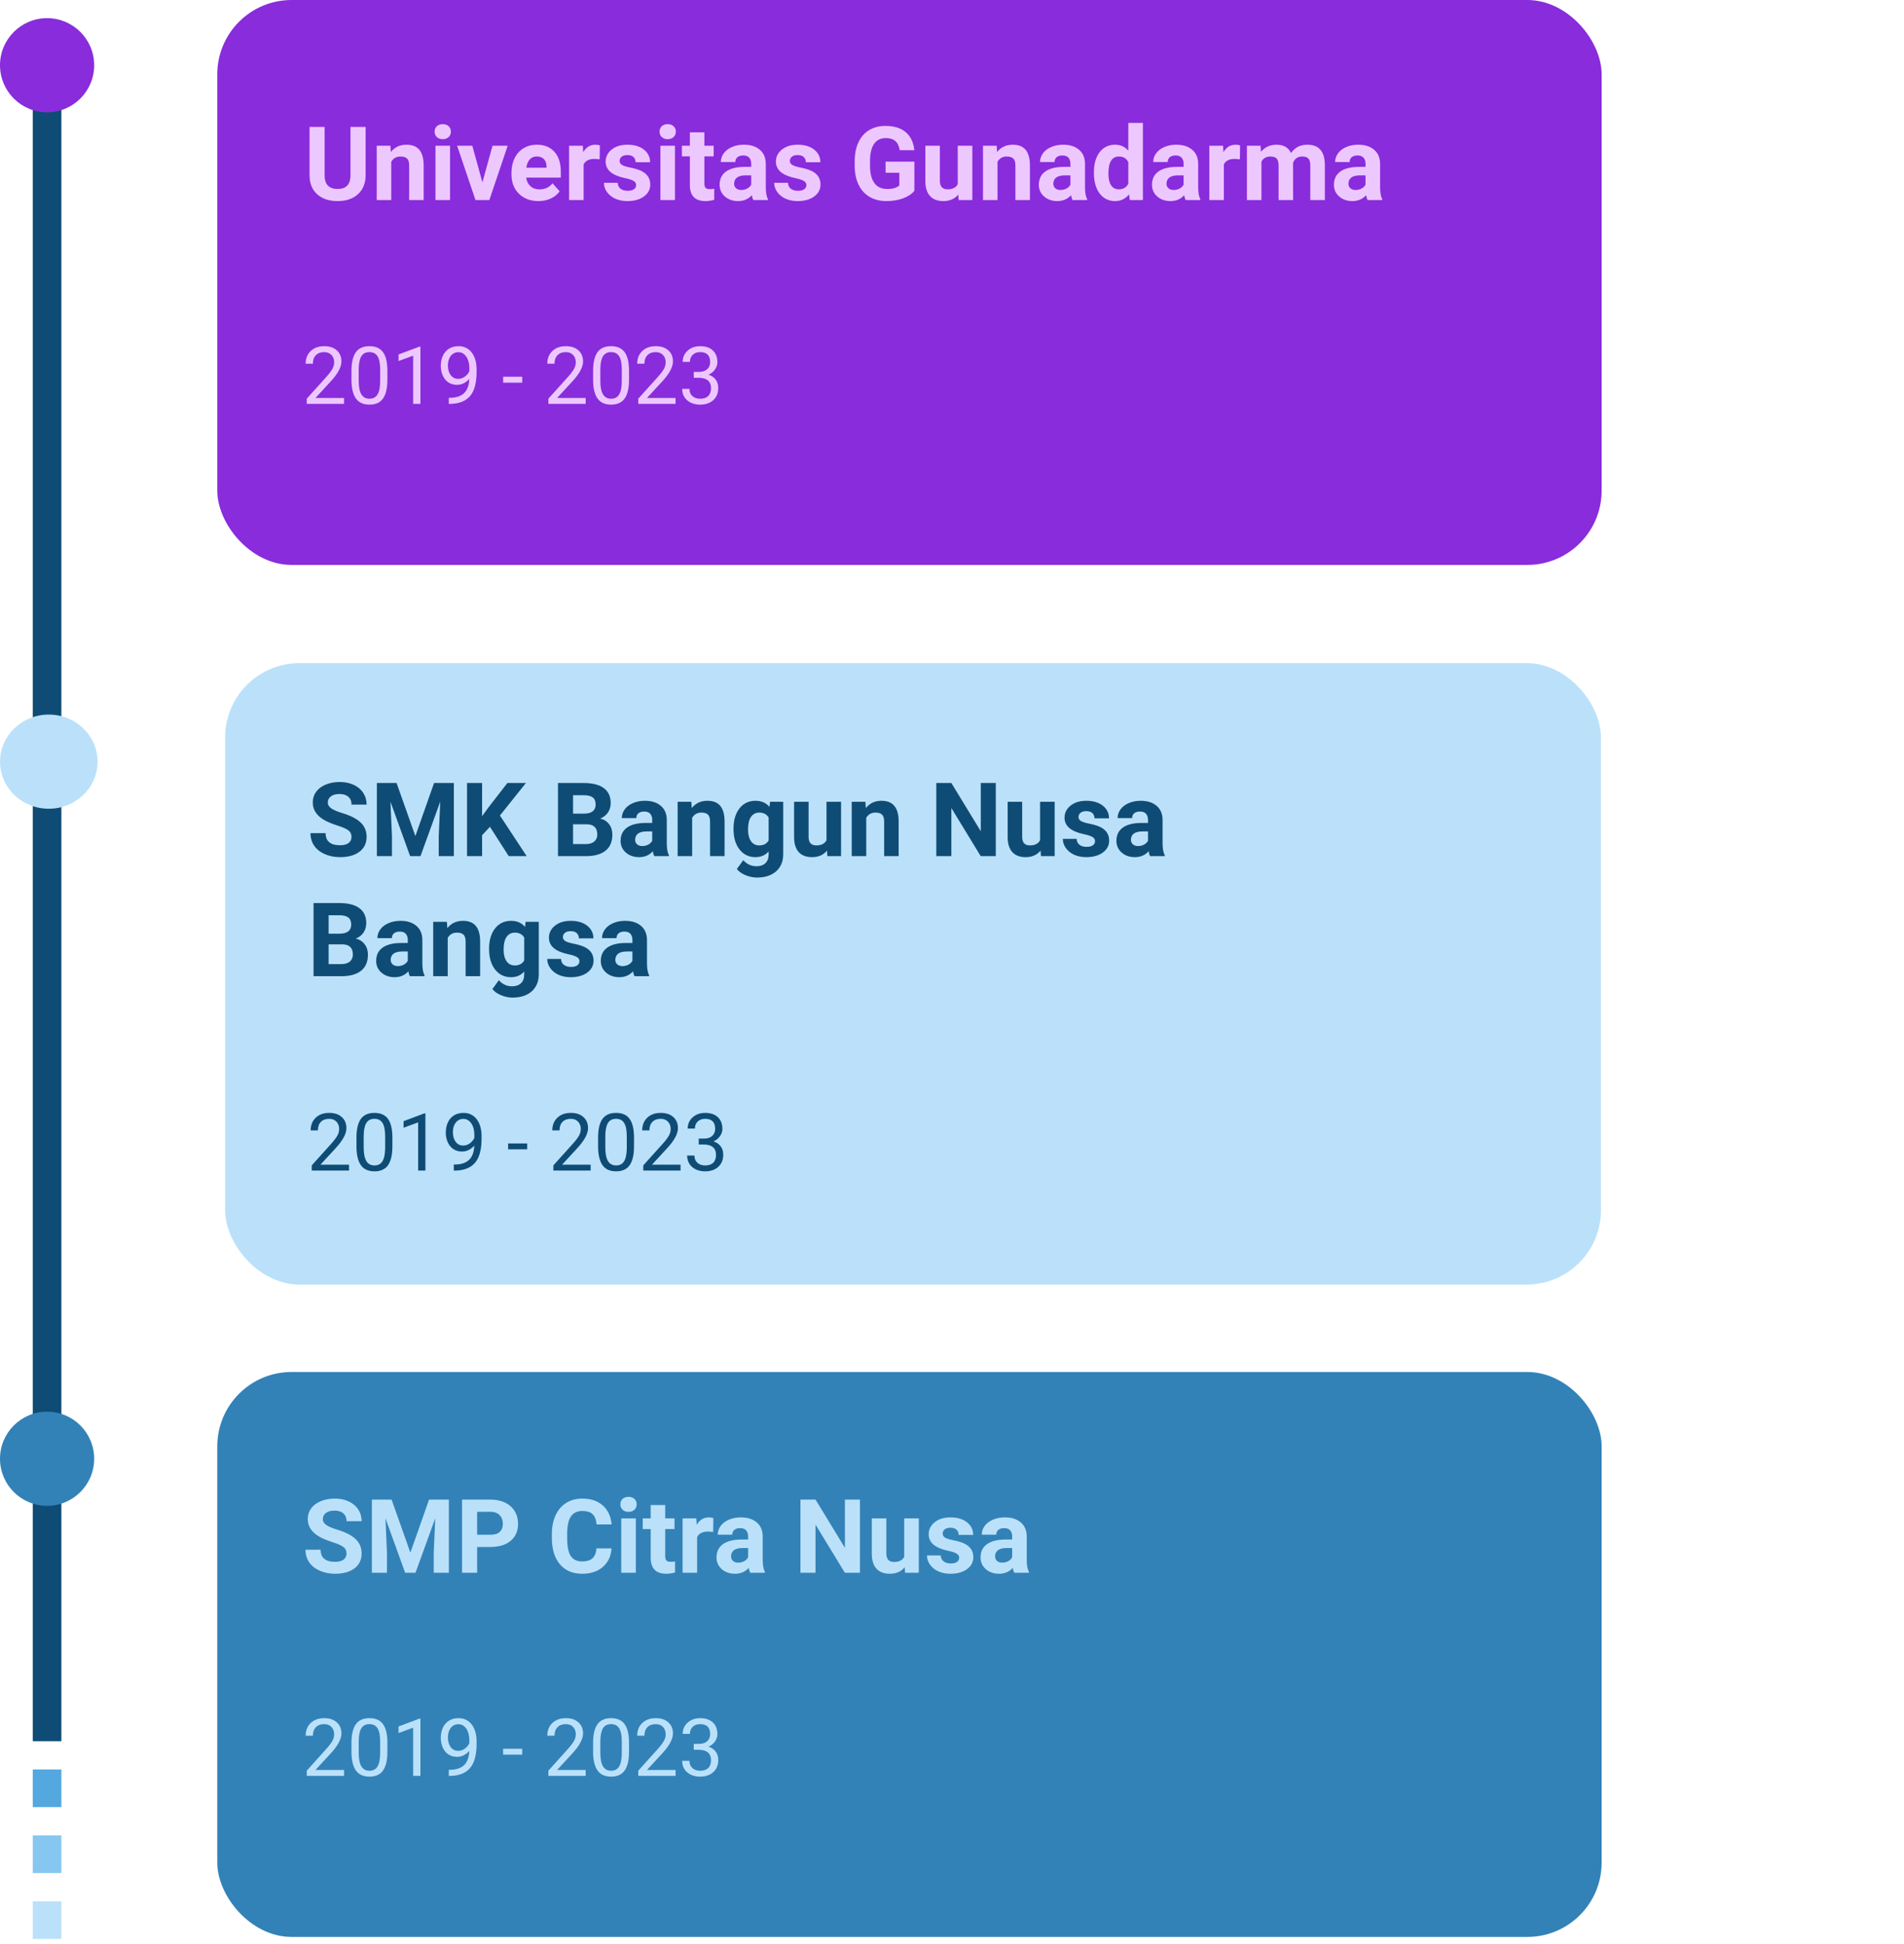 <svg width="333" height="340" viewBox="0 0 333 340" fill="none" xmlns="http://www.w3.org/2000/svg">
<path d="M8.235 11.412L8.235 304.588" stroke="#0F4C75" stroke-width="5"/>
<path d="M8.235 321.059V327.647" stroke="#86C7F2" stroke-width="5"/>
<path d="M8.235 332.588V339.176" stroke="#BBE1FA" stroke-width="5"/>
<path d="M8.235 309.529V316.118" stroke="#54A8E0" stroke-width="5"/>
<path d="M16.471 11.412C16.471 15.96 12.784 19.647 8.235 19.647C3.687 19.647 0 15.96 0 11.412C0 6.864 3.687 3.176 8.235 3.176C12.784 3.176 16.471 6.864 16.471 11.412Z" fill="#892CDC"/>
<rect x="38" width="242.118" height="98.823" rx="13" fill="#892CDC"/>
<path d="M63.946 22.203V30.632C63.946 32.032 63.506 33.14 62.627 33.954C61.754 34.769 60.559 35.176 59.041 35.176C57.547 35.176 56.361 34.78 55.482 33.989C54.603 33.198 54.155 32.111 54.137 30.729V22.203H56.774V30.649C56.774 31.487 56.973 32.1 57.372 32.486C57.776 32.867 58.333 33.058 59.041 33.058C60.524 33.058 61.277 32.278 61.3 30.72V22.203H63.946ZM68.279 25.49L68.358 26.589C69.038 25.739 69.949 25.314 71.091 25.314C72.099 25.314 72.849 25.61 73.341 26.202C73.834 26.794 74.085 27.679 74.097 28.856V35H71.557V28.918C71.557 28.379 71.44 27.989 71.206 27.749C70.971 27.503 70.582 27.38 70.037 27.38C69.322 27.38 68.786 27.685 68.428 28.294V35H65.888V25.49H68.279ZM78.711 35H76.163V25.49H78.711V35ZM76.013 23.029C76.013 22.648 76.139 22.335 76.391 22.089C76.649 21.843 76.998 21.72 77.437 21.72C77.871 21.72 78.216 21.843 78.474 22.089C78.732 22.335 78.861 22.648 78.861 23.029C78.861 23.416 78.729 23.732 78.465 23.979C78.207 24.225 77.865 24.348 77.437 24.348C77.009 24.348 76.664 24.225 76.4 23.979C76.142 23.732 76.013 23.416 76.013 23.029ZM84.372 31.898L86.138 25.49H88.793L85.585 35H83.159L79.951 25.49H82.605L84.372 31.898ZM94.171 35.176C92.777 35.176 91.64 34.748 90.761 33.893C89.888 33.037 89.452 31.898 89.452 30.474V30.227C89.452 29.273 89.636 28.42 90.005 27.67C90.374 26.914 90.896 26.334 91.57 25.93C92.249 25.52 93.023 25.314 93.89 25.314C95.191 25.314 96.213 25.725 96.957 26.545C97.707 27.365 98.082 28.528 98.082 30.034V31.071H92.027C92.109 31.692 92.355 32.19 92.765 32.565C93.181 32.94 93.706 33.128 94.338 33.128C95.317 33.128 96.082 32.773 96.632 32.065L97.88 33.462C97.499 34.001 96.984 34.423 96.334 34.727C95.683 35.026 94.962 35.176 94.171 35.176ZM93.881 27.371C93.377 27.371 92.967 27.541 92.651 27.881C92.34 28.221 92.141 28.707 92.053 29.34H95.586V29.138C95.575 28.575 95.422 28.142 95.129 27.837C94.836 27.526 94.42 27.371 93.881 27.371ZM104.876 27.872C104.531 27.825 104.226 27.802 103.962 27.802C103.001 27.802 102.372 28.127 102.073 28.777V35H99.533V25.49H101.932L102.002 26.624C102.512 25.751 103.218 25.314 104.121 25.314C104.402 25.314 104.666 25.352 104.912 25.429L104.876 27.872ZM111.257 32.372C111.257 32.062 111.102 31.818 110.792 31.643C110.487 31.461 109.995 31.3 109.315 31.159C107.053 30.685 105.922 29.724 105.922 28.276C105.922 27.433 106.271 26.73 106.968 26.167C107.671 25.599 108.588 25.314 109.719 25.314C110.926 25.314 111.89 25.599 112.611 26.167C113.337 26.735 113.701 27.474 113.701 28.382H111.161C111.161 28.019 111.043 27.72 110.809 27.485C110.575 27.245 110.208 27.125 109.71 27.125C109.283 27.125 108.952 27.222 108.717 27.415C108.483 27.608 108.366 27.855 108.366 28.153C108.366 28.435 108.498 28.663 108.761 28.839C109.031 29.009 109.482 29.158 110.115 29.287C110.748 29.41 111.281 29.551 111.714 29.709C113.056 30.201 113.727 31.054 113.727 32.267C113.727 33.134 113.355 33.837 112.611 34.376C111.867 34.909 110.906 35.176 109.728 35.176C108.931 35.176 108.222 35.035 107.601 34.754C106.986 34.467 106.502 34.077 106.151 33.585C105.799 33.087 105.624 32.551 105.624 31.977H108.032C108.055 32.428 108.222 32.773 108.533 33.014C108.843 33.254 109.259 33.374 109.781 33.374C110.267 33.374 110.633 33.283 110.879 33.102C111.131 32.914 111.257 32.671 111.257 32.372ZM118.051 35H115.502V25.49H118.051V35ZM115.353 23.029C115.353 22.648 115.479 22.335 115.731 22.089C115.989 21.843 116.337 21.72 116.777 21.72C117.21 21.72 117.556 21.843 117.814 22.089C118.072 22.335 118.201 22.648 118.201 23.029C118.201 23.416 118.069 23.732 117.805 23.979C117.547 24.225 117.205 24.348 116.777 24.348C116.349 24.348 116.003 24.225 115.74 23.979C115.482 23.732 115.353 23.416 115.353 23.029ZM123.193 23.152V25.49H124.819V27.354H123.193V32.1C123.193 32.451 123.26 32.703 123.395 32.855C123.53 33.008 123.788 33.084 124.168 33.084C124.45 33.084 124.699 33.063 124.916 33.023V34.947C124.417 35.1 123.905 35.176 123.377 35.176C121.596 35.176 120.688 34.276 120.653 32.477V27.354H119.264V25.49H120.653V23.152H123.193ZM131.745 35C131.627 34.772 131.542 34.487 131.49 34.148C130.875 34.833 130.075 35.176 129.09 35.176C128.159 35.176 127.385 34.906 126.77 34.367C126.161 33.828 125.856 33.148 125.856 32.328C125.856 31.32 126.228 30.547 126.972 30.008C127.722 29.469 128.803 29.196 130.215 29.19H131.384V28.645C131.384 28.206 131.27 27.855 131.042 27.591C130.819 27.327 130.464 27.195 129.978 27.195C129.55 27.195 129.213 27.298 128.967 27.503C128.727 27.708 128.607 27.989 128.607 28.347H126.067C126.067 27.796 126.237 27.286 126.577 26.817C126.917 26.349 127.397 25.982 128.018 25.719C128.639 25.449 129.336 25.314 130.11 25.314C131.282 25.314 132.21 25.61 132.896 26.202C133.587 26.788 133.933 27.614 133.933 28.681V32.803C133.939 33.705 134.065 34.388 134.311 34.851V35H131.745ZM129.644 33.233C130.019 33.233 130.365 33.151 130.681 32.987C130.998 32.817 131.232 32.592 131.384 32.31V30.676H130.435C129.164 30.676 128.487 31.115 128.405 31.994L128.396 32.144C128.396 32.46 128.507 32.721 128.73 32.926C128.953 33.131 129.257 33.233 129.644 33.233ZM141.035 32.372C141.035 32.062 140.879 31.818 140.569 31.643C140.264 31.461 139.772 31.3 139.092 31.159C136.831 30.685 135.7 29.724 135.7 28.276C135.7 27.433 136.048 26.73 136.746 26.167C137.449 25.599 138.366 25.314 139.497 25.314C140.704 25.314 141.667 25.599 142.388 26.167C143.115 26.735 143.478 27.474 143.478 28.382H140.938C140.938 28.019 140.821 27.72 140.586 27.485C140.352 27.245 139.986 27.125 139.488 27.125C139.06 27.125 138.729 27.222 138.495 27.415C138.26 27.608 138.143 27.855 138.143 28.153C138.143 28.435 138.275 28.663 138.539 28.839C138.808 29.009 139.259 29.158 139.892 29.287C140.525 29.41 141.058 29.551 141.492 29.709C142.833 30.201 143.504 31.054 143.504 32.267C143.504 33.134 143.132 33.837 142.388 34.376C141.644 34.909 140.683 35.176 139.505 35.176C138.708 35.176 138 35.035 137.378 34.754C136.763 34.467 136.28 34.077 135.928 33.585C135.577 33.087 135.401 32.551 135.401 31.977H137.809C137.833 32.428 138 32.773 138.31 33.014C138.621 33.254 139.037 33.374 139.558 33.374C140.044 33.374 140.411 33.283 140.657 33.102C140.909 32.914 141.035 32.671 141.035 32.372ZM159.922 33.383C159.448 33.951 158.777 34.394 157.91 34.71C157.042 35.02 156.082 35.176 155.027 35.176C153.919 35.176 152.947 34.935 152.109 34.455C151.277 33.969 150.632 33.266 150.175 32.346C149.724 31.426 149.493 30.345 149.481 29.102V28.232C149.481 26.955 149.695 25.851 150.123 24.919C150.556 23.981 151.177 23.267 151.986 22.774C152.8 22.276 153.752 22.027 154.842 22.027C156.36 22.027 157.546 22.391 158.402 23.117C159.257 23.838 159.764 24.89 159.922 26.273H157.356C157.239 25.54 156.978 25.004 156.574 24.664C156.175 24.324 155.625 24.154 154.921 24.154C154.025 24.154 153.342 24.491 152.874 25.165C152.405 25.839 152.167 26.841 152.162 28.171V28.988C152.162 30.33 152.417 31.344 152.926 32.029C153.436 32.715 154.183 33.058 155.167 33.058C156.158 33.058 156.864 32.847 157.286 32.425V30.219H154.886V28.276H159.922V33.383ZM167.595 34.033C166.968 34.795 166.101 35.176 164.994 35.176C163.974 35.176 163.195 34.883 162.656 34.297C162.123 33.711 161.85 32.852 161.838 31.722V25.49H164.378V31.634C164.378 32.624 164.83 33.119 165.732 33.119C166.593 33.119 167.185 32.82 167.507 32.223V25.49H170.056V35H167.666L167.595 34.033ZM174.31 25.49L174.389 26.589C175.069 25.739 175.98 25.314 177.123 25.314C178.13 25.314 178.88 25.61 179.373 26.202C179.865 26.794 180.117 27.679 180.128 28.856V35H177.588V28.918C177.588 28.379 177.471 27.989 177.237 27.749C177.002 27.503 176.613 27.38 176.068 27.38C175.353 27.38 174.817 27.685 174.459 28.294V35H171.919V25.49H174.31ZM187.573 35C187.456 34.772 187.371 34.487 187.318 34.148C186.703 34.833 185.903 35.176 184.918 35.176C183.987 35.176 183.213 34.906 182.598 34.367C181.989 33.828 181.684 33.148 181.684 32.328C181.684 31.32 182.056 30.547 182.8 30.008C183.55 29.469 184.631 29.196 186.043 29.19H187.212V28.645C187.212 28.206 187.098 27.855 186.87 27.591C186.647 27.327 186.292 27.195 185.806 27.195C185.378 27.195 185.042 27.298 184.795 27.503C184.555 27.708 184.435 27.989 184.435 28.347H181.895C181.895 27.796 182.065 27.286 182.405 26.817C182.745 26.349 183.225 25.982 183.846 25.719C184.467 25.449 185.165 25.314 185.938 25.314C187.11 25.314 188.039 25.61 188.724 26.202C189.416 26.788 189.761 27.614 189.761 28.681V32.803C189.767 33.705 189.893 34.388 190.139 34.851V35H187.573ZM185.472 33.233C185.847 33.233 186.193 33.151 186.509 32.987C186.826 32.817 187.06 32.592 187.212 32.31V30.676H186.263C184.992 30.676 184.315 31.115 184.233 31.994L184.224 32.144C184.224 32.46 184.335 32.721 184.558 32.926C184.781 33.131 185.085 33.233 185.472 33.233ZM191.317 30.175C191.317 28.692 191.648 27.512 192.31 26.633C192.978 25.754 193.889 25.314 195.043 25.314C195.969 25.314 196.734 25.66 197.337 26.352V21.5H199.886V35H197.592L197.469 33.989C196.836 34.78 196.022 35.176 195.026 35.176C193.907 35.176 193.007 34.736 192.328 33.857C191.654 32.973 191.317 31.745 191.317 30.175ZM193.857 30.359C193.857 31.25 194.012 31.933 194.323 32.407C194.633 32.882 195.084 33.119 195.676 33.119C196.461 33.119 197.015 32.788 197.337 32.126V28.373C197.021 27.711 196.473 27.38 195.694 27.38C194.469 27.38 193.857 28.373 193.857 30.359ZM207.366 35C207.249 34.772 207.164 34.487 207.111 34.148C206.496 34.833 205.696 35.176 204.711 35.176C203.78 35.176 203.006 34.906 202.391 34.367C201.782 33.828 201.477 33.148 201.477 32.328C201.477 31.32 201.849 30.547 202.593 30.008C203.343 29.469 204.424 29.196 205.836 29.19H207.005V28.645C207.005 28.206 206.891 27.855 206.663 27.591C206.44 27.327 206.085 27.195 205.599 27.195C205.171 27.195 204.834 27.298 204.588 27.503C204.348 27.708 204.228 27.989 204.228 28.347H201.688C201.688 27.796 201.858 27.286 202.198 26.817C202.538 26.349 203.018 25.982 203.639 25.719C204.26 25.449 204.958 25.314 205.731 25.314C206.903 25.314 207.832 25.61 208.517 26.202C209.208 26.788 209.554 27.614 209.554 28.681V32.803C209.56 33.705 209.686 34.388 209.932 34.851V35H207.366ZM205.265 33.233C205.64 33.233 205.986 33.151 206.302 32.987C206.619 32.817 206.853 32.592 207.005 32.31V30.676H206.056C204.785 30.676 204.108 31.115 204.026 31.994L204.017 32.144C204.017 32.46 204.128 32.721 204.351 32.926C204.574 33.131 204.878 33.233 205.265 33.233ZM216.849 27.872C216.503 27.825 216.199 27.802 215.935 27.802C214.974 27.802 214.344 28.127 214.045 28.777V35H211.505V25.49H213.905L213.975 26.624C214.485 25.751 215.191 25.314 216.093 25.314C216.375 25.314 216.638 25.352 216.884 25.429L216.849 27.872ZM220.461 25.49L220.541 26.554C221.214 25.727 222.125 25.314 223.274 25.314C224.499 25.314 225.339 25.798 225.796 26.765C226.464 25.798 227.417 25.314 228.653 25.314C229.684 25.314 230.452 25.616 230.956 26.22C231.459 26.817 231.711 27.72 231.711 28.927V35H229.163V28.936C229.163 28.396 229.057 28.004 228.846 27.758C228.635 27.506 228.263 27.38 227.73 27.38C226.968 27.38 226.441 27.743 226.148 28.47L226.157 35H223.617V28.944C223.617 28.394 223.508 27.995 223.292 27.749C223.075 27.503 222.706 27.38 222.184 27.38C221.463 27.38 220.942 27.679 220.62 28.276V35H218.08V25.49H220.461ZM239.182 35C239.065 34.772 238.98 34.487 238.927 34.148C238.312 34.833 237.512 35.176 236.528 35.176C235.596 35.176 234.823 34.906 234.208 34.367C233.598 33.828 233.293 33.148 233.293 32.328C233.293 31.32 233.666 30.547 234.41 30.008C235.16 29.469 236.241 29.196 237.653 29.19H238.822V28.645C238.822 28.206 238.708 27.855 238.479 27.591C238.256 27.327 237.902 27.195 237.416 27.195C236.988 27.195 236.651 27.298 236.405 27.503C236.165 27.708 236.044 27.989 236.044 28.347H233.504C233.504 27.796 233.674 27.286 234.014 26.817C234.354 26.349 234.834 25.982 235.456 25.719C236.077 25.449 236.774 25.314 237.547 25.314C238.719 25.314 239.648 25.61 240.333 26.202C241.025 26.788 241.371 27.614 241.371 28.681V32.803C241.376 33.705 241.502 34.388 241.749 34.851V35H239.182ZM237.082 33.233C237.457 33.233 237.802 33.151 238.119 32.987C238.435 32.817 238.669 32.592 238.822 32.31V30.676H237.873C236.601 30.676 235.924 31.115 235.842 31.994L235.833 32.144C235.833 32.46 235.945 32.721 236.167 32.926C236.39 33.131 236.695 33.233 237.082 33.233Z" fill="#ECC8FF"/>
<path d="M60.172 70.647H53.651V69.738L57.096 65.91C57.606 65.331 57.957 64.862 58.149 64.502C58.345 64.137 58.443 63.761 58.443 63.374C58.443 62.854 58.285 62.428 57.971 62.095C57.657 61.763 57.237 61.596 56.713 61.596C56.084 61.596 55.594 61.776 55.243 62.136C54.897 62.492 54.724 62.989 54.724 63.627H53.459C53.459 62.711 53.753 61.97 54.341 61.405C54.934 60.84 55.724 60.557 56.713 60.557C57.638 60.557 58.37 60.801 58.908 61.289C59.445 61.772 59.714 62.417 59.714 63.223C59.714 64.203 59.09 65.37 57.841 66.723L55.175 69.615H60.172V70.647ZM67.753 66.402C67.753 67.883 67.5 68.984 66.995 69.704C66.489 70.424 65.698 70.784 64.622 70.784C63.561 70.784 62.775 70.433 62.264 69.731C61.754 69.025 61.489 67.972 61.471 66.573V64.884C61.471 63.422 61.724 62.335 62.23 61.624C62.736 60.913 63.529 60.557 64.609 60.557C65.68 60.557 66.468 60.901 66.974 61.589C67.48 62.273 67.74 63.33 67.753 64.761V66.402ZM66.489 64.672C66.489 63.602 66.338 62.822 66.037 62.335C65.737 61.842 65.26 61.596 64.609 61.596C63.962 61.596 63.49 61.84 63.194 62.328C62.898 62.815 62.745 63.565 62.736 64.577V66.6C62.736 67.676 62.891 68.471 63.201 68.986C63.515 69.496 63.989 69.752 64.622 69.752C65.247 69.752 65.709 69.51 66.01 69.027C66.316 68.544 66.475 67.783 66.489 66.744V64.672ZM73.53 70.647H72.258V62.218L69.708 63.155V62.006L73.331 60.646H73.53V70.647ZM82.081 66.272C81.817 66.587 81.5 66.839 81.131 67.031C80.767 67.222 80.366 67.318 79.928 67.318C79.354 67.318 78.853 67.177 78.424 66.894C78 66.612 77.672 66.215 77.44 65.705C77.207 65.19 77.091 64.622 77.091 64.002C77.091 63.337 77.216 62.738 77.467 62.205C77.722 61.672 78.082 61.264 78.547 60.981C79.012 60.699 79.554 60.557 80.174 60.557C81.159 60.557 81.933 60.926 82.498 61.665C83.068 62.398 83.353 63.401 83.353 64.672V65.042C83.353 66.978 82.97 68.394 82.204 69.287C81.439 70.175 80.284 70.631 78.739 70.654H78.493V69.588H78.759C79.803 69.569 80.605 69.298 81.165 68.774C81.726 68.245 82.031 67.411 82.081 66.272ZM80.133 66.272C80.557 66.272 80.947 66.142 81.302 65.882C81.662 65.623 81.924 65.301 82.088 64.918V64.413C82.088 63.583 81.908 62.909 81.548 62.389C81.188 61.87 80.733 61.61 80.181 61.61C79.625 61.61 79.178 61.824 78.841 62.252C78.504 62.676 78.335 63.237 78.335 63.934C78.335 64.613 78.497 65.174 78.821 65.616C79.149 66.053 79.586 66.272 80.133 66.272ZM91.33 66.935H87.995V65.903H91.33V66.935ZM102.432 70.647H95.91V69.738L99.356 65.91C99.866 65.331 100.217 64.862 100.409 64.502C100.605 64.137 100.703 63.761 100.703 63.374C100.703 62.854 100.545 62.428 100.231 62.095C99.916 61.763 99.497 61.596 98.973 61.596C98.344 61.596 97.854 61.776 97.503 62.136C97.157 62.492 96.984 62.989 96.984 63.627H95.719C95.719 62.711 96.013 61.97 96.601 61.405C97.193 60.84 97.984 60.557 98.973 60.557C99.898 60.557 100.63 60.801 101.167 61.289C101.705 61.772 101.974 62.417 101.974 63.223C101.974 64.203 101.35 65.37 100.101 66.723L97.435 69.615H102.432V70.647ZM110.013 66.402C110.013 67.883 109.76 68.984 109.254 69.704C108.748 70.424 107.958 70.784 106.882 70.784C105.82 70.784 105.034 70.433 104.524 69.731C104.013 69.025 103.749 67.972 103.731 66.573V64.884C103.731 63.422 103.984 62.335 104.49 61.624C104.995 60.913 105.788 60.557 106.869 60.557C107.939 60.557 108.728 60.901 109.234 61.589C109.74 62.273 109.999 63.33 110.013 64.761V66.402ZM108.748 64.672C108.748 63.602 108.598 62.822 108.297 62.335C107.996 61.842 107.52 61.596 106.869 61.596C106.221 61.596 105.75 61.84 105.453 62.328C105.157 62.815 105.005 63.565 104.995 64.577V66.6C104.995 67.676 105.15 68.471 105.46 68.986C105.775 69.496 106.249 69.752 106.882 69.752C107.507 69.752 107.969 69.51 108.27 69.027C108.575 68.544 108.735 67.783 108.748 66.744V64.672ZM118.155 70.647H111.633V69.738L115.078 65.91C115.589 65.331 115.94 64.862 116.131 64.502C116.327 64.137 116.425 63.761 116.425 63.374C116.425 62.854 116.268 62.428 115.953 62.095C115.639 61.763 115.22 61.596 114.696 61.596C114.067 61.596 113.577 61.776 113.226 62.136C112.88 62.492 112.706 62.989 112.706 63.627H111.442C111.442 62.711 111.736 61.97 112.324 61.405C112.916 60.84 113.707 60.557 114.696 60.557C115.621 60.557 116.352 60.801 116.89 61.289C117.428 61.772 117.697 62.417 117.697 63.223C117.697 64.203 117.072 65.37 115.824 66.723L113.158 69.615H118.155V70.647ZM121.333 65.055H122.284C122.881 65.046 123.35 64.889 123.692 64.584C124.034 64.278 124.204 63.866 124.204 63.346C124.204 62.18 123.623 61.596 122.461 61.596C121.914 61.596 121.477 61.754 121.149 62.068C120.825 62.378 120.663 62.79 120.663 63.305H119.399C119.399 62.517 119.686 61.863 120.26 61.343C120.839 60.819 121.573 60.557 122.461 60.557C123.4 60.557 124.136 60.806 124.669 61.302C125.203 61.799 125.469 62.489 125.469 63.374C125.469 63.807 125.328 64.226 125.045 64.631C124.767 65.037 124.387 65.34 123.904 65.541C124.451 65.714 124.872 66.001 125.168 66.402C125.469 66.803 125.62 67.293 125.62 67.872C125.62 68.765 125.328 69.474 124.745 69.998C124.161 70.522 123.402 70.784 122.468 70.784C121.534 70.784 120.773 70.531 120.185 70.025C119.602 69.519 119.31 68.852 119.31 68.022H120.581C120.581 68.546 120.752 68.965 121.094 69.28C121.436 69.594 121.894 69.752 122.468 69.752C123.079 69.752 123.546 69.592 123.87 69.273C124.193 68.954 124.355 68.496 124.355 67.899C124.355 67.32 124.177 66.876 123.822 66.566C123.466 66.256 122.953 66.097 122.284 66.088H121.333V65.055Z" fill="#ECC8FF"/>
<path d="M16.471 255.176C16.471 259.725 12.784 263.412 8.235 263.412C3.687 263.412 0 259.725 0 255.176C0 250.628 3.687 246.941 8.235 246.941C12.784 246.941 16.471 250.628 16.471 255.176Z" fill="#3282B8"/>
<rect x="38" y="240" width="242.118" height="98.823" rx="13" fill="#3282B8"/>
<path d="M60.602 271.76C60.602 271.262 60.426 270.881 60.075 270.618C59.723 270.348 59.09 270.067 58.176 269.774C57.262 269.475 56.538 269.182 56.005 268.895C54.552 268.11 53.825 267.052 53.825 265.722C53.825 265.031 54.019 264.415 54.406 263.876C54.798 263.332 55.358 262.907 56.084 262.602C56.817 262.297 57.637 262.145 58.545 262.145C59.459 262.145 60.274 262.312 60.989 262.646C61.703 262.974 62.257 263.44 62.65 264.043C63.048 264.647 63.247 265.332 63.247 266.1H60.611C60.611 265.514 60.426 265.06 60.057 264.738C59.688 264.41 59.169 264.246 58.501 264.246C57.857 264.246 57.356 264.383 56.998 264.659C56.641 264.928 56.462 265.286 56.462 265.731C56.462 266.147 56.67 266.496 57.086 266.777C57.508 267.058 58.126 267.322 58.941 267.568C60.441 268.019 61.533 268.579 62.219 269.247C62.904 269.915 63.247 270.747 63.247 271.743C63.247 272.85 62.828 273.72 61.99 274.353C61.153 274.98 60.025 275.293 58.607 275.293C57.622 275.293 56.726 275.115 55.917 274.757C55.109 274.394 54.49 273.899 54.063 273.272C53.641 272.645 53.43 271.918 53.43 271.092H56.075C56.075 272.504 56.919 273.21 58.607 273.21C59.234 273.21 59.723 273.084 60.075 272.832C60.426 272.575 60.602 272.217 60.602 271.76ZM68.486 262.321L71.773 271.602L75.042 262.321H78.505V275.118H75.86V271.62L76.123 265.582L72.669 275.118H70.859L67.413 265.59L67.677 271.62V275.118H65.04V262.321H68.486ZM83.445 270.609V275.118H80.808V262.321H85.8C86.761 262.321 87.605 262.497 88.331 262.848C89.064 263.2 89.626 263.701 90.019 264.351C90.411 264.996 90.608 265.731 90.608 266.557C90.608 267.811 90.177 268.801 89.316 269.528C88.46 270.249 87.274 270.609 85.756 270.609H83.445ZM83.445 268.473H85.8C86.497 268.473 87.028 268.309 87.391 267.981C87.76 267.653 87.945 267.184 87.945 266.575C87.945 265.948 87.76 265.441 87.391 265.054C87.022 264.667 86.512 264.468 85.862 264.457H83.445V268.473ZM106.955 270.855C106.856 272.232 106.346 273.316 105.426 274.107C104.512 274.898 103.305 275.293 101.805 275.293C100.164 275.293 98.872 274.743 97.929 273.641C96.992 272.534 96.523 271.016 96.523 269.088V268.306C96.523 267.076 96.74 265.992 97.173 265.054C97.607 264.117 98.225 263.399 99.028 262.901C99.836 262.397 100.774 262.145 101.84 262.145C103.317 262.145 104.506 262.54 105.408 263.332C106.311 264.123 106.832 265.233 106.973 266.663H104.336C104.272 265.836 104.04 265.239 103.642 264.87C103.249 264.495 102.649 264.307 101.84 264.307C100.961 264.307 100.302 264.624 99.862 265.256C99.429 265.883 99.206 266.859 99.195 268.183V269.15C99.195 270.533 99.403 271.543 99.819 272.182C100.24 272.821 100.903 273.14 101.805 273.14C102.619 273.14 103.226 272.956 103.624 272.586C104.029 272.211 104.26 271.634 104.319 270.855H106.955ZM111.2 275.118H108.652V265.608H111.2V275.118ZM108.502 263.147C108.502 262.766 108.628 262.453 108.88 262.207C109.138 261.96 109.487 261.837 109.926 261.837C110.36 261.837 110.705 261.96 110.963 262.207C111.221 262.453 111.35 262.766 111.35 263.147C111.35 263.534 111.218 263.85 110.954 264.096C110.697 264.342 110.354 264.465 109.926 264.465C109.498 264.465 109.153 264.342 108.889 264.096C108.631 263.85 108.502 263.534 108.502 263.147ZM116.342 263.27V265.608H117.968V267.471H116.342V272.217C116.342 272.569 116.409 272.821 116.544 272.973C116.679 273.125 116.937 273.202 117.318 273.202C117.599 273.202 117.848 273.181 118.065 273.14V275.065C117.567 275.217 117.054 275.293 116.527 275.293C114.745 275.293 113.837 274.394 113.802 272.595V267.471H112.413V265.608H113.802V263.27H116.342ZM124.727 267.99C124.381 267.943 124.076 267.919 123.813 267.919C122.852 267.919 122.222 268.245 121.923 268.895V275.118H119.383V265.608H121.782L121.853 266.742C122.363 265.869 123.069 265.432 123.971 265.432C124.252 265.432 124.516 265.47 124.762 265.546L124.727 267.99ZM131.204 275.118C131.087 274.889 131.002 274.605 130.949 274.265C130.334 274.951 129.534 275.293 128.55 275.293C127.618 275.293 126.845 275.024 126.23 274.485C125.62 273.946 125.316 273.266 125.316 272.446C125.316 271.438 125.688 270.665 126.432 270.125C127.182 269.586 128.263 269.314 129.675 269.308H130.844V268.763C130.844 268.324 130.73 267.972 130.501 267.708C130.279 267.445 129.924 267.313 129.438 267.313C129.01 267.313 128.673 267.415 128.427 267.621C128.187 267.826 128.067 268.107 128.067 268.464H125.527C125.527 267.914 125.697 267.404 126.036 266.935C126.376 266.466 126.857 266.1 127.478 265.836C128.099 265.567 128.796 265.432 129.57 265.432C130.741 265.432 131.67 265.728 132.356 266.32C133.047 266.906 133.393 267.732 133.393 268.798V272.92C133.399 273.823 133.525 274.505 133.771 274.968V275.118H131.204ZM129.104 273.351C129.479 273.351 129.824 273.269 130.141 273.105C130.457 272.935 130.692 272.709 130.844 272.428V270.793H129.895C128.623 270.793 127.947 271.233 127.865 272.112L127.856 272.261C127.856 272.578 127.967 272.838 128.19 273.043C128.412 273.249 128.717 273.351 129.104 273.351ZM150.4 275.118H147.763L142.63 266.698V275.118H139.993V262.321H142.63L147.772 270.758V262.321H150.4V275.118ZM158.231 274.151C157.604 274.913 156.737 275.293 155.629 275.293C154.61 275.293 153.83 275 153.291 274.415C152.758 273.829 152.486 272.97 152.474 271.839V265.608H155.014V271.751C155.014 272.742 155.465 273.237 156.367 273.237C157.229 273.237 157.821 272.938 158.143 272.34V265.608H160.692V275.118H158.301L158.231 274.151ZM167.758 272.49C167.758 272.179 167.603 271.936 167.292 271.76C166.988 271.579 166.495 271.417 165.816 271.277C163.554 270.802 162.423 269.841 162.423 268.394C162.423 267.55 162.772 266.847 163.469 266.285C164.172 265.716 165.089 265.432 166.22 265.432C167.427 265.432 168.391 265.716 169.112 266.285C169.838 266.853 170.201 267.591 170.201 268.499H167.661C167.661 268.136 167.544 267.837 167.31 267.603C167.075 267.363 166.709 267.243 166.211 267.243C165.783 267.243 165.452 267.339 165.218 267.533C164.984 267.726 164.866 267.972 164.866 268.271C164.866 268.552 164.998 268.781 165.262 268.957C165.531 269.126 165.983 269.276 166.615 269.405C167.248 269.528 167.781 269.668 168.215 269.827C169.557 270.319 170.228 271.171 170.228 272.384C170.228 273.251 169.856 273.955 169.112 274.494C168.367 275.027 167.406 275.293 166.229 275.293C165.432 275.293 164.723 275.153 164.102 274.872C163.487 274.584 163.003 274.195 162.652 273.703C162.3 273.205 162.124 272.668 162.124 272.094H164.532C164.556 272.545 164.723 272.891 165.033 273.131C165.344 273.372 165.76 273.492 166.281 273.492C166.768 273.492 167.134 273.401 167.38 273.219C167.632 273.032 167.758 272.789 167.758 272.49ZM177.382 275.118C177.265 274.889 177.18 274.605 177.127 274.265C176.512 274.951 175.712 275.293 174.728 275.293C173.796 275.293 173.023 275.024 172.407 274.485C171.798 273.946 171.493 273.266 171.493 272.446C171.493 271.438 171.865 270.665 172.61 270.125C173.36 269.586 174.441 269.314 175.853 269.308H177.022V268.763C177.022 268.324 176.907 267.972 176.679 267.708C176.456 267.445 176.102 267.313 175.615 267.313C175.188 267.313 174.851 267.415 174.605 267.621C174.365 267.826 174.244 268.107 174.244 268.464H171.704C171.704 267.914 171.874 267.404 172.214 266.935C172.554 266.466 173.034 266.1 173.656 265.836C174.277 265.567 174.974 265.432 175.747 265.432C176.919 265.432 177.848 265.728 178.533 266.32C179.225 266.906 179.571 267.732 179.571 268.798V272.92C179.576 273.823 179.702 274.505 179.948 274.968V275.118H177.382ZM175.281 273.351C175.656 273.351 176.002 273.269 176.319 273.105C176.635 272.935 176.869 272.709 177.022 272.428V270.793H176.073C174.801 270.793 174.124 271.233 174.042 272.112L174.033 272.261C174.033 272.578 174.145 272.838 174.367 273.043C174.59 273.249 174.895 273.351 175.281 273.351Z" fill="#BBE1FA"/>
<path d="M60.172 310.647H53.651V309.738L57.096 305.91C57.606 305.331 57.957 304.862 58.149 304.502C58.345 304.137 58.443 303.761 58.443 303.374C58.443 302.854 58.285 302.428 57.971 302.095C57.657 301.763 57.237 301.596 56.713 301.596C56.084 301.596 55.594 301.776 55.243 302.136C54.897 302.492 54.724 302.989 54.724 303.627H53.459C53.459 302.711 53.753 301.97 54.341 301.405C54.934 300.84 55.724 300.557 56.713 300.557C57.638 300.557 58.37 300.801 58.907 301.289C59.445 301.772 59.714 302.417 59.714 303.223C59.714 304.203 59.09 305.37 57.841 306.723L55.175 309.615H60.172V310.647ZM67.753 306.402C67.753 307.883 67.5 308.984 66.994 309.704C66.489 310.424 65.698 310.784 64.622 310.784C63.56 310.784 62.774 310.433 62.264 309.731C61.754 309.025 61.489 307.972 61.471 306.573V304.884C61.471 303.421 61.724 302.335 62.23 301.624C62.736 300.913 63.529 300.557 64.609 300.557C65.68 300.557 66.468 300.901 66.974 301.589C67.48 302.273 67.74 303.33 67.753 304.761V306.402ZM66.489 304.672C66.489 303.601 66.338 302.822 66.037 302.335C65.737 301.842 65.26 301.596 64.609 301.596C63.962 301.596 63.49 301.84 63.194 302.328C62.897 302.815 62.745 303.565 62.736 304.577V306.6C62.736 307.676 62.891 308.471 63.2 308.986C63.515 309.496 63.989 309.752 64.622 309.752C65.247 309.752 65.709 309.51 66.01 309.027C66.315 308.544 66.475 307.783 66.489 306.744V304.672ZM73.529 310.647H72.258V302.218L69.708 303.155V302.006L73.331 300.646H73.529V310.647ZM82.081 306.272C81.817 306.586 81.5 306.839 81.131 307.031C80.766 307.222 80.365 307.318 79.928 307.318C79.354 307.318 78.853 307.177 78.424 306.894C78 306.612 77.672 306.215 77.44 305.705C77.207 305.19 77.091 304.622 77.091 304.003C77.091 303.337 77.216 302.738 77.467 302.205C77.722 301.671 78.082 301.264 78.547 300.981C79.012 300.698 79.554 300.557 80.174 300.557C81.158 300.557 81.933 300.926 82.498 301.665C83.068 302.398 83.353 303.401 83.353 304.672V305.042C83.353 306.978 82.97 308.393 82.204 309.287C81.439 310.175 80.283 310.631 78.739 310.654H78.492V309.587H78.759C79.803 309.569 80.605 309.298 81.165 308.774C81.726 308.245 82.031 307.411 82.081 306.272ZM80.133 306.272C80.557 306.272 80.947 306.142 81.302 305.882C81.662 305.623 81.924 305.301 82.088 304.919V304.413C82.088 303.583 81.908 302.909 81.548 302.389C81.188 301.87 80.732 301.61 80.181 301.61C79.625 301.61 79.178 301.824 78.841 302.253C78.504 302.676 78.335 303.237 78.335 303.934C78.335 304.613 78.497 305.174 78.821 305.616C79.149 306.053 79.586 306.272 80.133 306.272ZM91.33 306.935H87.994V305.903H91.33V306.935ZM102.432 310.647H95.91V309.738L99.356 305.91C99.866 305.331 100.217 304.862 100.408 304.502C100.604 304.137 100.702 303.761 100.702 303.374C100.702 302.854 100.545 302.428 100.231 302.095C99.916 301.763 99.497 301.596 98.973 301.596C98.344 301.596 97.854 301.776 97.503 302.136C97.157 302.492 96.984 302.989 96.984 303.627H95.719C95.719 302.711 96.013 301.97 96.601 301.405C97.193 300.84 97.984 300.557 98.973 300.557C99.898 300.557 100.629 300.801 101.167 301.289C101.705 301.772 101.974 302.417 101.974 303.223C101.974 304.203 101.35 305.37 100.101 306.723L97.435 309.615H102.432V310.647ZM110.013 306.402C110.013 307.883 109.76 308.984 109.254 309.704C108.748 310.424 107.958 310.784 106.882 310.784C105.82 310.784 105.034 310.433 104.524 309.731C104.013 309.025 103.749 307.972 103.731 306.573V304.884C103.731 303.421 103.984 302.335 104.49 301.624C104.995 300.913 105.788 300.557 106.868 300.557C107.939 300.557 108.728 300.901 109.234 301.589C109.74 302.273 109.999 303.33 110.013 304.761V306.402ZM108.748 304.672C108.748 303.601 108.598 302.822 108.297 302.335C107.996 301.842 107.52 301.596 106.868 301.596C106.221 301.596 105.75 301.84 105.453 302.328C105.157 302.815 105.004 303.565 104.995 304.577V306.6C104.995 307.676 105.15 308.471 105.46 308.986C105.775 309.496 106.249 309.752 106.882 309.752C107.506 309.752 107.969 309.51 108.27 309.027C108.575 308.544 108.735 307.783 108.748 306.744V304.672ZM118.155 310.647H111.633V309.738L115.078 305.91C115.589 305.331 115.94 304.862 116.131 304.502C116.327 304.137 116.425 303.761 116.425 303.374C116.425 302.854 116.268 302.428 115.953 302.095C115.639 301.763 115.22 301.596 114.696 301.596C114.067 301.596 113.577 301.776 113.226 302.136C112.879 302.492 112.706 302.989 112.706 303.627H111.442C111.442 302.711 111.736 301.97 112.323 301.405C112.916 300.84 113.707 300.557 114.696 300.557C115.621 300.557 116.352 300.801 116.89 301.289C117.428 301.772 117.697 302.417 117.697 303.223C117.697 304.203 117.072 305.37 115.823 306.723L113.157 309.615H118.155V310.647ZM121.333 305.055H122.283C122.88 305.046 123.35 304.889 123.692 304.584C124.033 304.278 124.204 303.866 124.204 303.346C124.204 302.18 123.623 301.596 122.461 301.596C121.914 301.596 121.477 301.753 121.149 302.068C120.825 302.378 120.663 302.79 120.663 303.305H119.399C119.399 302.517 119.686 301.863 120.26 301.343C120.839 300.819 121.573 300.557 122.461 300.557C123.4 300.557 124.136 300.806 124.669 301.302C125.202 301.799 125.469 302.489 125.469 303.374C125.469 303.807 125.328 304.226 125.045 304.631C124.767 305.037 124.387 305.34 123.904 305.541C124.45 305.714 124.872 306.001 125.168 306.402C125.469 306.803 125.619 307.293 125.619 307.872C125.619 308.765 125.328 309.474 124.744 309.998C124.161 310.522 123.402 310.784 122.468 310.784C121.534 310.784 120.773 310.531 120.185 310.025C119.601 309.519 119.31 308.851 119.31 308.022H120.581C120.581 308.546 120.752 308.965 121.094 309.28C121.436 309.594 121.894 309.752 122.468 309.752C123.079 309.752 123.546 309.592 123.869 309.273C124.193 308.954 124.355 308.496 124.355 307.899C124.355 307.32 124.177 306.876 123.822 306.566C123.466 306.256 122.953 306.097 122.283 306.087H121.333V305.055Z" fill="#BBE1FA"/>
<path d="M17.066 133.235C17.066 137.784 13.245 141.471 8.533 141.471C3.82 141.471 0 137.784 0 133.235C0 128.687 3.82 125 8.533 125C13.245 125 17.066 128.687 17.066 133.235Z" fill="#BBE1FA"/>
<rect x="39.373" y="116" width="240.627" height="108.706" rx="13" fill="#BBE1FA"/>
<path d="M61.474 146.407C61.474 145.909 61.299 145.528 60.947 145.265C60.596 144.995 59.963 144.714 59.049 144.421C58.135 144.122 57.411 143.829 56.878 143.542C55.425 142.757 54.698 141.699 54.698 140.369C54.698 139.678 54.891 139.063 55.278 138.523C55.671 137.979 56.23 137.554 56.957 137.249C57.689 136.944 58.51 136.792 59.418 136.792C60.332 136.792 61.146 136.959 61.861 137.293C62.576 137.621 63.13 138.087 63.522 138.69C63.921 139.294 64.12 139.98 64.12 140.747H61.483C61.483 140.161 61.299 139.707 60.929 139.385C60.56 139.057 60.042 138.893 59.374 138.893C58.729 138.893 58.228 139.03 57.871 139.306C57.514 139.575 57.335 139.933 57.335 140.378C57.335 140.794 57.543 141.143 57.959 141.424C58.381 141.705 58.999 141.969 59.813 142.215C61.313 142.666 62.406 143.226 63.092 143.894C63.777 144.562 64.12 145.394 64.12 146.39C64.12 147.497 63.701 148.367 62.863 149C62.025 149.627 60.897 149.94 59.479 149.94C58.495 149.94 57.598 149.762 56.79 149.404C55.981 149.041 55.363 148.546 54.935 147.919C54.514 147.292 54.303 146.565 54.303 145.739H56.948C56.948 147.151 57.792 147.857 59.479 147.857C60.106 147.857 60.596 147.732 60.947 147.48C61.299 147.222 61.474 146.864 61.474 146.407ZM69.358 136.968L72.645 146.249L75.915 136.968H79.378V149.765H76.732V146.267L76.996 140.229L73.542 149.765H71.731L68.286 140.237L68.55 146.267V149.765H65.913V136.968H69.358ZM85.688 144.632L84.317 146.108V149.765H81.68V136.968H84.317V142.769L85.477 141.178L88.738 136.968H91.981L87.437 142.654L92.113 149.765H88.975L85.688 144.632ZM97.589 149.765V136.968H102.071C103.624 136.968 104.802 137.267 105.604 137.864C106.407 138.456 106.808 139.326 106.808 140.475C106.808 141.102 106.647 141.655 106.325 142.136C106.003 142.61 105.555 142.959 104.98 143.182C105.637 143.346 106.152 143.677 106.527 144.175C106.908 144.673 107.098 145.282 107.098 146.003C107.098 147.233 106.706 148.165 105.921 148.798C105.136 149.431 104.016 149.753 102.563 149.765H97.589ZM100.225 144.192V147.647H102.484C103.105 147.647 103.589 147.5 103.934 147.207C104.286 146.908 104.462 146.498 104.462 145.977C104.462 144.805 103.855 144.21 102.642 144.192H100.225ZM100.225 142.329H102.177C103.507 142.306 104.172 141.775 104.172 140.738C104.172 140.158 104.002 139.742 103.662 139.49C103.328 139.232 102.798 139.104 102.071 139.104H100.225V142.329ZM114.429 149.765C114.311 149.536 114.226 149.252 114.174 148.912C113.558 149.598 112.759 149.94 111.774 149.94C110.843 149.94 110.069 149.671 109.454 149.132C108.845 148.593 108.54 147.913 108.54 147.093C108.54 146.085 108.912 145.312 109.656 144.773C110.406 144.233 111.487 143.961 112.899 143.955H114.068V143.41C114.068 142.971 113.954 142.619 113.725 142.356C113.503 142.092 113.148 141.96 112.662 141.96C112.234 141.96 111.897 142.063 111.651 142.268C111.411 142.473 111.291 142.754 111.291 143.111H108.751C108.751 142.561 108.921 142.051 109.261 141.582C109.6 141.113 110.081 140.747 110.702 140.483C111.323 140.214 112.02 140.079 112.794 140.079C113.966 140.079 114.894 140.375 115.58 140.967C116.271 141.553 116.617 142.379 116.617 143.445V147.567C116.623 148.47 116.749 149.152 116.995 149.615V149.765H114.429ZM112.328 147.998C112.703 147.998 113.049 147.916 113.365 147.752C113.681 147.582 113.916 147.357 114.068 147.075V145.44H113.119C111.847 145.44 111.171 145.88 111.089 146.759L111.08 146.908C111.08 147.225 111.191 147.485 111.414 147.69C111.637 147.896 111.941 147.998 112.328 147.998ZM120.906 140.255L120.985 141.354C121.665 140.504 122.576 140.079 123.719 140.079C124.726 140.079 125.476 140.375 125.969 140.967C126.461 141.559 126.713 142.443 126.724 143.621V149.765H124.184V143.683C124.184 143.144 124.067 142.754 123.833 142.514C123.598 142.268 123.209 142.145 122.664 142.145C121.949 142.145 121.413 142.449 121.055 143.059V149.765H118.515V140.255H120.906ZM128.289 144.94C128.289 143.481 128.635 142.306 129.326 141.415C130.023 140.524 130.961 140.079 132.138 140.079C133.181 140.079 133.993 140.437 134.573 141.151L134.679 140.255H136.981V149.448C136.981 150.28 136.791 151.004 136.41 151.619C136.035 152.234 135.505 152.703 134.819 153.025C134.134 153.348 133.331 153.509 132.411 153.509C131.714 153.509 131.034 153.368 130.372 153.087C129.71 152.812 129.209 152.454 128.869 152.015L129.994 150.468C130.627 151.177 131.394 151.531 132.297 151.531C132.971 151.531 133.495 151.35 133.87 150.986C134.245 150.629 134.432 150.119 134.432 149.457V148.947C133.846 149.609 133.076 149.94 132.121 149.94C130.978 149.94 130.053 149.495 129.344 148.605C128.64 147.708 128.289 146.522 128.289 145.045V144.94ZM130.829 145.124C130.829 145.985 131.002 146.662 131.347 147.154C131.693 147.641 132.168 147.884 132.771 147.884C133.545 147.884 134.098 147.594 134.432 147.014V143.015C134.093 142.435 133.545 142.145 132.789 142.145C132.18 142.145 131.699 142.394 131.347 142.892C131.002 143.39 130.829 144.134 130.829 145.124ZM144.637 148.798C144.01 149.56 143.142 149.94 142.035 149.94C141.015 149.94 140.236 149.648 139.697 149.062C139.164 148.476 138.891 147.617 138.88 146.486V140.255H141.42V146.398C141.42 147.389 141.871 147.884 142.773 147.884C143.635 147.884 144.226 147.585 144.549 146.987V140.255H147.097V149.765H144.707L144.637 148.798ZM151.351 140.255L151.43 141.354C152.11 140.504 153.021 140.079 154.164 140.079C155.172 140.079 155.922 140.375 156.414 140.967C156.906 141.559 157.158 142.443 157.17 143.621V149.765H154.63V143.683C154.63 143.144 154.513 142.754 154.278 142.514C154.044 142.268 153.654 142.145 153.109 142.145C152.394 142.145 151.858 142.449 151.501 143.059V149.765H148.961V140.255H151.351ZM174.159 149.765H171.522L166.389 141.345V149.765H163.753V136.968H166.389L171.531 145.405V136.968H174.159V149.765ZM181.99 148.798C181.363 149.56 180.496 149.94 179.388 149.94C178.369 149.94 177.59 149.648 177.051 149.062C176.517 148.476 176.245 147.617 176.233 146.486V140.255H178.773V146.398C178.773 147.389 179.224 147.884 180.127 147.884C180.988 147.884 181.58 147.585 181.902 146.987V140.255H184.451V149.765H182.06L181.99 148.798ZM191.517 147.137C191.517 146.826 191.362 146.583 191.052 146.407C190.747 146.226 190.255 146.065 189.575 145.924C187.313 145.449 186.182 144.488 186.182 143.041C186.182 142.197 186.531 141.494 187.228 140.932C187.931 140.363 188.848 140.079 189.979 140.079C191.186 140.079 192.15 140.363 192.871 140.932C193.597 141.5 193.961 142.238 193.961 143.147H191.421C191.421 142.783 191.304 142.484 191.069 142.25C190.835 142.01 190.469 141.89 189.971 141.89C189.543 141.89 189.212 141.986 188.977 142.18C188.743 142.373 188.626 142.619 188.626 142.918C188.626 143.199 188.758 143.428 189.021 143.604C189.291 143.773 189.742 143.923 190.375 144.052C191.008 144.175 191.541 144.315 191.974 144.474C193.316 144.966 193.987 145.818 193.987 147.031C193.987 147.898 193.615 148.602 192.871 149.141C192.127 149.674 191.166 149.94 189.988 149.94C189.191 149.94 188.482 149.8 187.861 149.519C187.246 149.232 186.763 148.842 186.411 148.35C186.059 147.852 185.884 147.315 185.884 146.741H188.292C188.315 147.192 188.482 147.538 188.793 147.778C189.103 148.019 189.519 148.139 190.041 148.139C190.527 148.139 190.893 148.048 191.139 147.866C191.391 147.679 191.517 147.436 191.517 147.137ZM201.141 149.765C201.024 149.536 200.939 149.252 200.887 148.912C200.271 149.598 199.471 149.94 198.487 149.94C197.555 149.94 196.782 149.671 196.167 149.132C195.557 148.593 195.253 147.913 195.253 147.093C195.253 146.085 195.625 145.312 196.369 144.773C197.119 144.233 198.2 143.961 199.612 143.955H200.781V143.41C200.781 142.971 200.667 142.619 200.438 142.356C200.216 142.092 199.861 141.96 199.375 141.96C198.947 141.96 198.61 142.063 198.364 142.268C198.124 142.473 198.004 142.754 198.004 143.111H195.464C195.464 142.561 195.634 142.051 195.973 141.582C196.313 141.113 196.794 140.747 197.415 140.483C198.036 140.214 198.733 140.079 199.507 140.079C200.679 140.079 201.607 140.375 202.293 140.967C202.984 141.553 203.33 142.379 203.33 143.445V147.567C203.336 148.47 203.462 149.152 203.708 149.615V149.765H201.141ZM199.041 147.998C199.416 147.998 199.762 147.916 200.078 147.752C200.394 147.582 200.629 147.357 200.781 147.075V145.44H199.832C198.56 145.44 197.884 145.88 197.802 146.759L197.793 146.908C197.793 147.225 197.904 147.485 198.127 147.69C198.349 147.896 198.654 147.998 199.041 147.998ZM54.839 170.765V157.968H59.321C60.874 157.968 62.052 158.267 62.854 158.864C63.657 159.456 64.058 160.326 64.058 161.475C64.058 162.102 63.897 162.655 63.575 163.136C63.253 163.61 62.804 163.959 62.23 164.182C62.886 164.346 63.402 164.677 63.777 165.175C64.158 165.673 64.348 166.282 64.348 167.003C64.348 168.233 63.956 169.165 63.171 169.798C62.386 170.431 61.266 170.753 59.813 170.765H54.839ZM57.475 165.192V168.647H59.734C60.355 168.647 60.839 168.5 61.184 168.207C61.536 167.908 61.712 167.498 61.712 166.977C61.712 165.805 61.105 165.21 59.892 165.192H57.475ZM57.475 163.329H59.427C60.757 163.306 61.422 162.775 61.422 161.738C61.422 161.158 61.252 160.742 60.912 160.49C60.578 160.232 60.048 160.104 59.321 160.104H57.475V163.329ZM71.678 170.765C71.561 170.536 71.476 170.252 71.424 169.912C70.808 170.598 70.009 170.94 69.024 170.94C68.093 170.94 67.319 170.671 66.704 170.132C66.094 169.593 65.79 168.913 65.79 168.093C65.79 167.085 66.162 166.312 66.906 165.773C67.656 165.233 68.737 164.961 70.149 164.955H71.318V164.41C71.318 163.971 71.204 163.619 70.975 163.356C70.753 163.092 70.398 162.96 69.912 162.96C69.484 162.96 69.147 163.063 68.901 163.268C68.661 163.473 68.541 163.754 68.541 164.111H66.001C66.001 163.561 66.171 163.051 66.511 162.582C66.85 162.113 67.331 161.747 67.952 161.483C68.573 161.214 69.27 161.079 70.044 161.079C71.216 161.079 72.144 161.375 72.83 161.967C73.521 162.553 73.867 163.379 73.867 164.445V168.567C73.873 169.47 73.999 170.152 74.245 170.615V170.765H71.678ZM69.578 168.998C69.953 168.998 70.299 168.916 70.615 168.752C70.931 168.582 71.166 168.357 71.318 168.075V166.44H70.369C69.097 166.44 68.421 166.88 68.339 167.759L68.33 167.908C68.33 168.225 68.441 168.485 68.664 168.69C68.886 168.896 69.191 168.998 69.578 168.998ZM78.156 161.255L78.235 162.354C78.915 161.504 79.826 161.079 80.969 161.079C81.976 161.079 82.726 161.375 83.219 161.967C83.711 162.559 83.963 163.443 83.974 164.621V170.765H81.434V164.683C81.434 164.144 81.317 163.754 81.083 163.514C80.848 163.268 80.459 163.145 79.914 163.145C79.199 163.145 78.663 163.449 78.305 164.059V170.765H75.765V161.255H78.156ZM85.539 165.94C85.539 164.481 85.885 163.306 86.576 162.415C87.273 161.524 88.211 161.079 89.388 161.079C90.431 161.079 91.243 161.437 91.823 162.151L91.928 161.255H94.231V170.448C94.231 171.28 94.041 172.004 93.66 172.619C93.285 173.234 92.755 173.703 92.069 174.025C91.384 174.348 90.581 174.509 89.661 174.509C88.964 174.509 88.284 174.368 87.622 174.087C86.96 173.812 86.459 173.454 86.119 173.015L87.244 171.468C87.877 172.177 88.644 172.531 89.547 172.531C90.221 172.531 90.745 172.35 91.12 171.986C91.495 171.629 91.682 171.119 91.682 170.457V169.947C91.097 170.609 90.326 170.94 89.371 170.94C88.228 170.94 87.303 170.495 86.594 169.605C85.89 168.708 85.539 167.522 85.539 166.045V165.94ZM88.079 166.124C88.079 166.985 88.252 167.662 88.597 168.154C88.943 168.641 89.418 168.884 90.021 168.884C90.795 168.884 91.348 168.594 91.682 168.014V164.015C91.343 163.435 90.795 163.145 90.039 163.145C89.43 163.145 88.949 163.394 88.597 163.892C88.252 164.39 88.079 165.134 88.079 166.124ZM101.342 168.137C101.342 167.826 101.186 167.583 100.876 167.407C100.571 167.226 100.079 167.065 99.399 166.924C97.138 166.449 96.007 165.488 96.007 164.041C96.007 163.197 96.355 162.494 97.053 161.932C97.756 161.363 98.673 161.079 99.803 161.079C101.011 161.079 101.974 161.363 102.695 161.932C103.422 162.5 103.785 163.238 103.785 164.147H101.245C101.245 163.783 101.128 163.484 100.893 163.25C100.659 163.01 100.293 162.89 99.795 162.89C99.367 162.89 99.036 162.986 98.802 163.18C98.567 163.373 98.45 163.619 98.45 163.918C98.45 164.199 98.582 164.428 98.846 164.604C99.115 164.773 99.566 164.923 100.199 165.052C100.832 165.175 101.365 165.315 101.799 165.474C103.14 165.966 103.811 166.818 103.811 168.031C103.811 168.898 103.439 169.602 102.695 170.141C101.951 170.674 100.99 170.94 99.812 170.94C99.015 170.94 98.306 170.8 97.685 170.519C97.07 170.232 96.587 169.842 96.235 169.35C95.884 168.852 95.708 168.315 95.708 167.741H98.116C98.139 168.192 98.306 168.538 98.617 168.778C98.928 169.019 99.344 169.139 99.865 169.139C100.351 169.139 100.718 169.048 100.964 168.866C101.216 168.679 101.342 168.436 101.342 168.137ZM110.966 170.765C110.848 170.536 110.763 170.252 110.711 169.912C110.096 170.598 109.296 170.94 108.311 170.94C107.38 170.94 106.606 170.671 105.991 170.132C105.382 169.593 105.077 168.913 105.077 168.093C105.077 167.085 105.449 166.312 106.193 165.773C106.943 165.233 108.024 164.961 109.436 164.955H110.605V164.41C110.605 163.971 110.491 163.619 110.263 163.356C110.04 163.092 109.685 162.96 109.199 162.96C108.771 162.96 108.434 163.063 108.188 163.268C107.948 163.473 107.828 163.754 107.828 164.111H105.288C105.288 163.561 105.458 163.051 105.798 162.582C106.138 162.113 106.618 161.747 107.239 161.483C107.86 161.214 108.557 161.079 109.331 161.079C110.503 161.079 111.431 161.375 112.117 161.967C112.808 162.553 113.154 163.379 113.154 164.445V168.567C113.16 169.47 113.286 170.152 113.532 170.615V170.765H110.966ZM108.865 168.998C109.24 168.998 109.586 168.916 109.902 168.752C110.219 168.582 110.453 168.357 110.605 168.075V166.44H109.656C108.385 166.44 107.708 166.88 107.626 167.759L107.617 167.908C107.617 168.225 107.728 168.485 107.951 168.69C108.174 168.896 108.478 168.998 108.865 168.998Z" fill="#0F4C75"/>
<path d="M61.045 204.765H54.523V203.856L57.969 200.027C58.479 199.449 58.83 198.979 59.021 198.619C59.217 198.255 59.315 197.879 59.315 197.491C59.315 196.972 59.158 196.546 58.844 196.213C58.529 195.88 58.11 195.714 57.586 195.714C56.957 195.714 56.467 195.894 56.116 196.254C55.77 196.609 55.596 197.106 55.596 197.744H54.332C54.332 196.828 54.626 196.088 55.214 195.523C55.806 194.957 56.597 194.675 57.586 194.675C58.511 194.675 59.242 194.919 59.78 195.406C60.318 195.889 60.587 196.534 60.587 197.341C60.587 198.321 59.962 199.487 58.714 200.841L56.048 203.732H61.045V204.765ZM68.626 200.52C68.626 202.001 68.373 203.101 67.867 203.821C67.361 204.541 66.57 204.901 65.495 204.901C64.433 204.901 63.647 204.551 63.136 203.849C62.626 203.142 62.362 202.09 62.344 200.69V199.002C62.344 197.539 62.596 196.452 63.102 195.741C63.608 195.03 64.401 194.675 65.481 194.675C66.552 194.675 67.341 195.019 67.847 195.707C68.352 196.391 68.612 197.448 68.626 198.879V200.52ZM67.361 198.79C67.361 197.719 67.211 196.94 66.91 196.452C66.609 195.96 66.133 195.714 65.481 195.714C64.834 195.714 64.362 195.958 64.066 196.445C63.77 196.933 63.617 197.683 63.608 198.694V200.718C63.608 201.793 63.763 202.589 64.073 203.104C64.388 203.614 64.862 203.869 65.495 203.869C66.119 203.869 66.582 203.628 66.883 203.145C67.188 202.662 67.347 201.9 67.361 200.861V198.79ZM74.402 204.765H73.131V196.336L70.581 197.273V196.124L74.204 194.764H74.402V204.765ZM82.954 200.39C82.69 200.704 82.373 200.957 82.004 201.148C81.639 201.34 81.238 201.436 80.801 201.436C80.226 201.436 79.725 201.294 79.297 201.012C78.873 200.729 78.545 200.333 78.312 199.822C78.08 199.307 77.964 198.74 77.964 198.12C77.964 197.455 78.089 196.856 78.34 196.322C78.595 195.789 78.955 195.381 79.42 195.099C79.885 194.816 80.427 194.675 81.047 194.675C82.031 194.675 82.806 195.044 83.371 195.782C83.941 196.516 84.225 197.519 84.225 198.79V199.159C84.225 201.096 83.843 202.511 83.077 203.404C82.311 204.293 81.156 204.749 79.611 204.772H79.365V203.705H79.632C80.675 203.687 81.477 203.416 82.038 202.892C82.598 202.363 82.904 201.529 82.954 200.39ZM81.006 200.39C81.43 200.39 81.819 200.26 82.175 200C82.535 199.74 82.797 199.419 82.961 199.036V198.53C82.961 197.701 82.781 197.026 82.421 196.507C82.061 195.987 81.605 195.728 81.053 195.728C80.498 195.728 80.051 195.942 79.714 196.37C79.376 196.794 79.208 197.355 79.208 198.052C79.208 198.731 79.37 199.291 79.693 199.733C80.021 200.171 80.459 200.39 81.006 200.39ZM92.203 201.053H88.867V200.021H92.203V201.053ZM103.305 204.765H96.783V203.856L100.228 200.027C100.739 199.449 101.09 198.979 101.281 198.619C101.477 198.255 101.575 197.879 101.575 197.491C101.575 196.972 101.418 196.546 101.103 196.213C100.789 195.88 100.37 195.714 99.846 195.714C99.217 195.714 98.727 195.894 98.376 196.254C98.029 196.609 97.856 197.106 97.856 197.744H96.592C96.592 196.828 96.886 196.088 97.473 195.523C98.066 194.957 98.857 194.675 99.846 194.675C100.771 194.675 101.502 194.919 102.04 195.406C102.578 195.889 102.846 196.534 102.846 197.341C102.846 198.321 102.222 199.487 100.973 200.841L98.307 203.732H103.305V204.765ZM110.886 200.52C110.886 202.001 110.633 203.101 110.127 203.821C109.621 204.541 108.83 204.901 107.755 204.901C106.693 204.901 105.907 204.551 105.396 203.849C104.886 203.142 104.622 202.09 104.603 200.69V199.002C104.603 197.539 104.856 196.452 105.362 195.741C105.868 195.03 106.661 194.675 107.741 194.675C108.812 194.675 109.6 195.019 110.106 195.707C110.612 196.391 110.872 197.448 110.886 198.879V200.52ZM109.621 198.79C109.621 197.719 109.471 196.94 109.17 196.452C108.869 195.96 108.393 195.714 107.741 195.714C107.094 195.714 106.622 195.958 106.326 196.445C106.03 196.933 105.877 197.683 105.868 198.694V200.718C105.868 201.793 106.023 202.589 106.333 203.104C106.647 203.614 107.121 203.869 107.755 203.869C108.379 203.869 108.842 203.628 109.142 203.145C109.448 202.662 109.607 201.9 109.621 200.861V198.79ZM119.027 204.765H112.506V203.856L115.951 200.027C116.461 199.449 116.812 198.979 117.004 198.619C117.2 198.255 117.298 197.879 117.298 197.491C117.298 196.972 117.14 196.546 116.826 196.213C116.512 195.88 116.092 195.714 115.568 195.714C114.939 195.714 114.449 195.894 114.098 196.254C113.752 196.609 113.579 197.106 113.579 197.744H112.314C112.314 196.828 112.608 196.088 113.196 195.523C113.789 194.957 114.579 194.675 115.568 194.675C116.493 194.675 117.225 194.919 117.763 195.406C118.3 195.889 118.569 196.534 118.569 197.341C118.569 198.321 117.945 199.487 116.696 200.841L114.03 203.732H119.027V204.765ZM122.206 199.173H123.156C123.753 199.164 124.222 199.007 124.564 198.701C124.906 198.396 125.077 197.983 125.077 197.464C125.077 196.297 124.496 195.714 123.334 195.714C122.787 195.714 122.349 195.871 122.021 196.186C121.698 196.496 121.536 196.908 121.536 197.423H120.271C120.271 196.635 120.558 195.981 121.133 195.461C121.711 194.937 122.445 194.675 123.334 194.675C124.273 194.675 125.009 194.923 125.542 195.42C126.075 195.917 126.342 196.607 126.342 197.491C126.342 197.924 126.2 198.343 125.918 198.749C125.64 199.155 125.259 199.458 124.776 199.658C125.323 199.831 125.745 200.119 126.041 200.52C126.342 200.921 126.492 201.411 126.492 201.989C126.492 202.883 126.2 203.591 125.617 204.115C125.034 204.639 124.275 204.901 123.341 204.901C122.406 204.901 121.645 204.648 121.057 204.143C120.474 203.637 120.182 202.969 120.182 202.14H121.454C121.454 202.664 121.625 203.083 121.967 203.398C122.308 203.712 122.766 203.869 123.341 203.869C123.951 203.869 124.418 203.71 124.742 203.391C125.066 203.072 125.227 202.614 125.227 202.017C125.227 201.438 125.05 200.994 124.694 200.684C124.339 200.374 123.826 200.214 123.156 200.205H122.206V199.173Z" fill="#0F4C75"/>
</svg>
